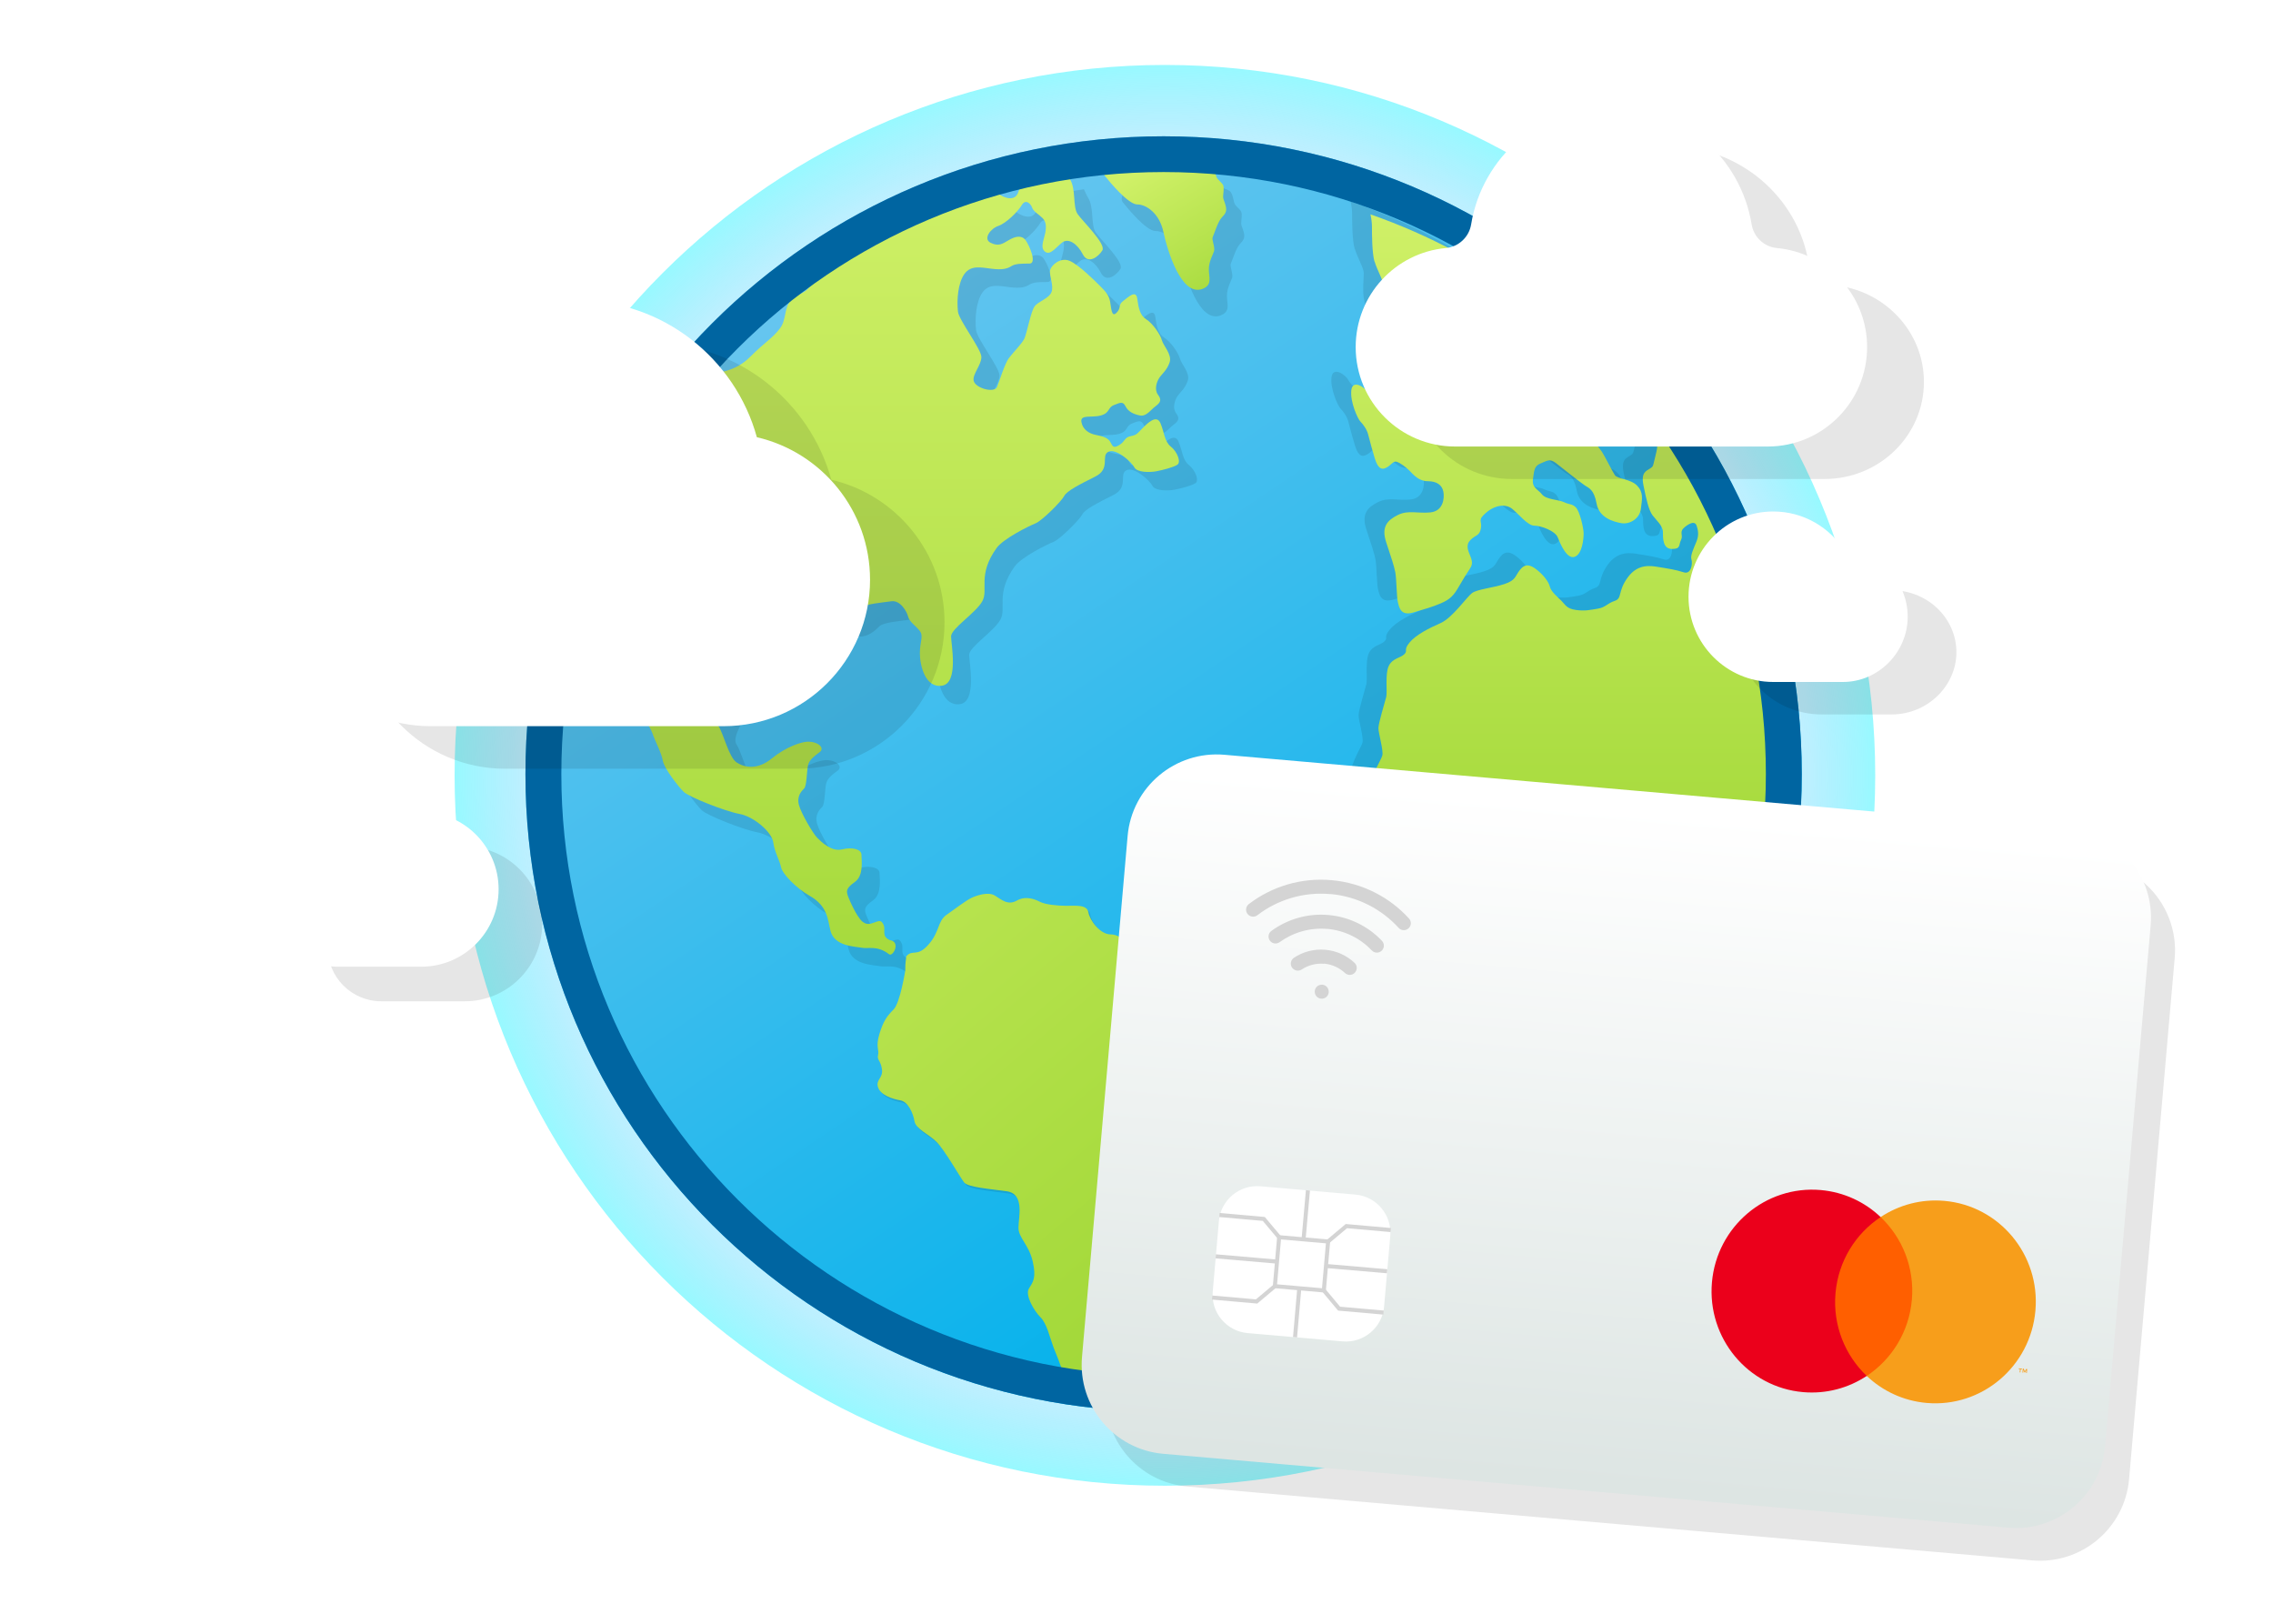 <svg xmlns="http://www.w3.org/2000/svg" width="280" height="200" viewBox="0 0 280 200" fill="none">
<path d="M143.5 8C95.184 8 56 47.17 56 95.5C56 143.83 95.17 183 143.5 183C191.83 183 231 143.83 231 95.5C231 47.17 191.83 8 143.5 8Z" fill="url(#paint0_radial_535_3220)"/>
<path d="M143.339 173.888C186.755 173.888 221.951 138.72 221.951 95.337C221.951 51.955 186.755 16.786 143.339 16.786C99.922 16.786 64.727 51.955 64.727 95.337C64.727 138.72 99.922 173.888 143.339 173.888Z" fill="url(#paint1_linear_535_3220)"/>
<path d="M79.724 69.25C79.724 69.888 78.766 70.207 78.607 71.324C78.447 72.441 78.766 72.441 79.086 73.399C79.405 74.356 78.607 75.154 78.287 76.123C77.968 77.093 77.169 79.646 77.329 81.72C77.489 83.794 77.649 84.604 78.287 84.924C78.926 85.243 79.725 80.763 79.884 80.125C80.044 79.486 79.724 77.081 80.363 76.442C81.002 75.804 81.641 76.418 81.641 78.357C81.641 80.591 81.002 83.156 81.002 83.794C81.002 84.433 80.523 86.028 80.523 87.636C80.523 89.244 82.279 91.637 82.599 92.594C82.918 93.552 83.716 95 83.876 95.957C84.036 96.915 85.792 99.161 86.443 99.799C87.094 100.437 91.565 102.205 93.322 102.524C95.078 102.843 97.326 104.758 97.486 106.046C97.633 107.188 98.284 108.28 98.444 109.09C98.604 109.9 100.274 111.643 101.969 112.613C104.205 113.889 104.18 115.522 104.536 116.933C105.015 118.848 107.583 118.848 108.381 119.007C109.179 119.167 110.297 118.688 111.747 119.805C111.747 119.805 111.108 123.806 110.31 124.604C109.511 125.402 109.032 126.04 108.553 127.648C108.074 129.256 108.553 129.563 108.393 130.213C108.234 130.864 108.713 130.851 108.872 131.968C109.032 133.085 108.074 133.245 108.393 134.202C108.713 135.159 110.15 135.638 111.12 135.798C112.091 135.957 112.717 137.393 112.877 138.363C113.036 139.332 114.633 139.958 115.604 140.928C116.574 141.898 118.49 145.248 118.969 145.887C119.448 146.525 122.015 146.684 124.251 147.003C126.486 147.323 125.688 150.207 125.688 151.483C125.688 152.76 126.965 153.558 127.445 155.644C127.924 157.731 127.445 158.209 126.965 159.007C126.486 159.805 127.604 161.732 128.403 162.53C129.201 163.327 129.52 164.935 129.999 166.212C130.392 167.243 130.872 168.274 131.215 169.55C135.551 170.336 140.01 170.753 144.567 170.753C144.666 170.753 144.776 170.753 144.874 170.753C144.801 169.378 144.481 166.175 145.046 165.892C145.685 165.573 147.122 165.573 147.773 164.776C148.424 163.978 148.572 162.21 148.891 161.732C149.21 161.253 152.097 159.326 152.576 158.528C153.055 157.731 153.374 155.644 153.534 154.527C153.694 153.41 158.816 150.685 160.093 149.728C161.371 148.771 160.572 148.292 160.732 147.813C160.892 147.335 161.051 145.739 161.371 144.77C161.69 143.8 160.413 142.204 160.413 141.566C160.413 140.928 161.051 139.971 162.009 139.492C162.967 139.013 164.896 138.056 164.896 135.81C164.896 134.497 166.37 134.705 166.652 133.576C167.451 130.373 163.447 127.66 160.892 127.979C160.032 128.09 160.093 126.543 158.975 126.384C157.858 126.224 156.9 126.543 156.249 125.905C155.598 125.267 155.77 124.469 154.652 124.469C153.534 124.469 152.895 124.31 151.446 123.352C149.996 122.395 148.24 120.468 147.761 119.351C147.282 118.234 146.483 118.075 144.874 118.234C143.265 118.394 141.828 118.553 140.551 117.596C139.273 116.639 138.315 115.362 137.025 115.362C135.736 115.362 134.458 113.607 134.299 112.637C134.139 111.668 132.702 111.84 131.572 111.84C130.442 111.84 129.005 111.68 128.366 111.361C127.727 111.042 126.609 110.563 125.479 111.201C124.349 111.84 123.563 111.042 122.752 110.563C121.942 110.084 120.517 110.563 119.866 110.882C119.215 111.201 117.95 112.159 116.82 112.956C115.69 113.754 116.021 115.031 114.584 116.639C113.147 118.246 112.668 117.117 111.857 118.075C110.739 117.596 111.378 116.798 111.059 116.16C110.739 115.522 110.58 115.681 109.622 116C108.664 116.319 108.185 115.522 107.865 115.043C107.546 114.564 107.067 113.607 106.747 112.809C106.428 112.011 106.428 111.692 107.546 110.894C108.664 110.097 108.344 108.17 108.344 107.532C108.344 106.893 107.226 106.574 105.937 106.893C104.647 107.212 103.37 105.936 102.89 105.457C102.411 104.979 100.974 102.573 100.655 101.456C100.336 100.339 100.974 99.701 101.294 99.382C101.613 99.063 101.613 97.148 101.773 96.498C101.932 95.847 102.571 95.381 103.21 94.902C103.849 94.423 103.05 93.626 101.773 93.626C100.962 93.626 99.046 94.264 97.289 95.7C95.533 97.136 93.924 96.817 92.966 96.178C92.008 95.54 91.369 92.656 90.73 91.699C90.091 90.741 91.848 88.336 92.167 87.697C92.487 87.059 92.167 85.464 92.167 84.653C92.167 83.844 93.285 82.42 93.445 81.61C93.604 80.8 95.68 79.044 96.331 78.247C96.982 77.449 99.218 78.087 99.857 77.768C100.495 77.449 100.495 76.811 101.294 76.651C102.092 76.492 103.21 76.492 103.37 77.289C103.529 78.087 104.807 78.406 105.937 78.406C107.067 78.406 107.853 77.609 108.344 77.13C108.836 76.651 110.911 76.492 112.029 76.332C113.147 76.172 113.945 77.609 114.105 78.247C114.265 78.885 115.063 79.364 115.542 80.002C116.021 80.64 115.542 81.278 115.542 82.727C115.542 84.175 116.181 87.047 118.269 86.728C120.357 86.409 119.387 81.61 119.387 80.652C119.387 79.695 122.433 77.768 123.231 76.332C124.03 74.896 122.593 73.129 124.988 69.778C125.823 68.612 128.992 67.053 129.791 66.734C130.589 66.415 132.997 64.009 133.316 63.371C133.635 62.733 135.232 61.935 137.161 60.965C139.089 59.996 137.799 58.4 138.757 57.922C139.715 57.443 141.644 59.198 141.963 59.836C142.283 60.474 143.879 60.474 144.69 60.315C145.501 60.155 146.766 59.836 147.257 59.517C147.749 59.198 147.257 57.922 146.459 57.283C145.66 56.645 145.66 55.528 145.181 54.399C144.702 53.27 143.585 54.399 142.946 55.037C142.307 55.675 142.307 55.835 141.509 55.995C140.71 56.154 140.87 56.633 140.072 57.112C139.273 57.59 139.273 57.112 138.954 56.633C138.635 56.154 137.996 55.995 137.197 55.835C136.399 55.675 135.601 55.197 135.441 54.239C135.281 53.282 136.718 53.761 137.848 53.442C138.978 53.123 138.647 52.484 139.445 52.165C140.244 51.846 140.563 51.687 140.882 52.325C141.202 52.963 141.84 53.282 142.639 53.442C143.437 53.601 143.916 52.803 144.555 52.325C145.194 51.846 145.353 51.527 144.874 50.889C144.395 50.251 144.715 49.293 145.034 48.815C145.353 48.336 145.992 47.857 146.311 46.9C146.631 45.943 145.513 44.826 145.353 44.175C145.194 43.525 144.236 42.101 143.437 41.61C142.639 41.119 142.479 40.174 142.319 39.045C142.16 37.916 141.202 38.885 140.563 39.364C139.924 39.843 140.403 40.162 139.765 40.8C139.126 41.438 139.126 40.162 138.966 39.364C138.806 38.566 138.327 38.087 137.689 37.449C137.05 36.811 135.122 34.884 134.004 34.405C132.886 33.927 131.768 34.884 131.596 35.522C131.424 36.16 132.075 37.437 131.756 38.247C131.437 39.057 130.159 39.364 129.68 40.002C129.201 40.64 128.722 43.365 128.403 44.003C128.083 44.642 126.965 45.758 126.486 46.409C126.007 47.059 125.369 49.134 125.049 49.931C124.73 50.729 122.322 50.091 122.163 49.134C122.028 48.348 123.121 47.219 123.121 46.249C123.121 45.28 120.357 41.721 120.234 40.653C120.075 39.217 120.234 37.13 121.033 36.013C121.831 34.896 123.109 35.215 124.398 35.375C125.688 35.535 126.314 35.375 126.806 35.056C127.297 34.737 128.083 34.737 129.041 34.737C129.999 34.737 129.041 32.503 128.562 31.852C128.083 31.202 127.285 31.374 126.486 31.852C125.688 32.331 125.209 32.65 124.251 32.172C123.293 31.693 124.251 30.416 125.209 30.097C126.167 29.778 127.617 28.342 128.096 27.532C128.575 26.722 129.213 27.373 129.373 27.851C129.533 28.33 130.171 28.649 130.65 29.128C131.129 29.606 131.129 30.245 130.97 31.042C130.81 31.84 130.331 32.798 130.97 33.276C131.609 33.755 132.247 32.798 133.046 32.159C133.844 31.521 134.962 32.319 135.613 33.595C136.264 34.872 137.529 33.914 138.02 33.117C138.512 32.319 135.551 29.484 134.974 28.637C134.335 27.68 134.814 25.593 134.016 24.317C133.819 23.997 133.672 23.629 133.525 23.31C131.658 23.592 129.815 23.936 127.997 24.353C127.96 24.807 127.911 25.372 127.617 26.072C127.137 27.189 125.553 26.722 124.275 25.298C117.569 27.201 111.243 30.024 105.458 33.62C104.291 35.301 102.276 37.191 101.834 37.744C101.195 38.542 100.397 38.382 99.599 39.339C98.8 40.297 99.107 41.647 98.321 42.702C97.363 43.979 96.565 44.298 94.636 46.225C92.855 48.005 90.804 48.275 88.212 48.434C86.001 51.012 83.962 53.749 82.12 56.608C81.849 59.48 80.019 63.923 79.589 64.783C79.11 65.74 79.749 68.624 79.749 69.262L79.724 69.25Z" fill="black" fill-opacity="0.1"/>
<path d="M138.327 24.93C138.966 25.728 141.214 28.453 142.332 28.453C143.45 28.453 145.059 29.57 145.538 31.816C146.017 34.062 147.724 39.83 150.34 38.861C151.618 38.382 151.139 37.425 151.139 36.455C151.139 35.486 151.618 34.7 151.778 34.221C151.937 33.743 151.458 32.785 151.618 32.466C151.778 32.147 152.257 30.552 152.736 30.061C153.215 29.57 153.374 29.263 153.215 28.625C153.055 27.986 152.895 27.827 152.895 27.508C152.895 27.189 153.055 26.391 152.895 26.072C152.736 25.753 152.257 25.433 152.097 25.114C151.937 24.795 151.937 24.157 151.618 23.678C151.298 23.2 149.861 23.04 149.382 22.721C149.345 22.696 149.296 22.672 149.247 22.647C147.7 22.549 146.152 22.5 144.58 22.5C142.848 22.5 141.14 22.561 139.433 22.672C138.475 23.421 137.873 24.39 138.34 24.955L138.327 24.93Z" fill="black" fill-opacity="0.1"/>
<path d="M166.88 30.597C167.199 31.714 167.998 33.003 167.998 33.641C167.998 34.279 167.838 35.715 167.998 36.685C168.157 37.654 168.317 37.802 168.477 38.44C168.636 39.078 168.956 41.324 169.914 41.484C170.872 41.643 171.99 41.324 172.321 41.005C172.653 40.686 172.321 39.569 172.641 39.09C172.96 38.612 174.397 39.09 174.716 39.569C175.036 40.048 176.473 41.975 177.124 42.134C177.775 42.294 179.2 42.453 178.88 40.698C178.561 38.943 177.284 38.292 176.805 37.814C176.326 37.335 175.208 36.378 175.048 35.58C174.888 34.782 174.09 33.984 173.93 33.665C174.09 32.389 174.25 29.664 175.367 30.143C176.485 30.622 177.603 32.868 178.414 33.665C179.224 34.463 182.578 36.231 183.057 36.869C183.536 37.507 186.263 39.593 185.464 40.87C184.666 42.147 184.027 42.944 183.548 43.435C183.069 43.926 182.75 45.19 182.271 45.19C181.792 45.19 179.544 44.712 178.586 44.871C177.628 45.031 176.669 46.148 176.178 46.148C175.687 46.148 174.581 45.828 174.262 46.307C173.943 46.786 174.102 48.713 174.262 49.351C174.422 49.989 174.741 53.352 173.464 52.874C172.186 52.395 171.547 51.597 170.896 50.959C170.245 50.321 168.17 49.204 167.85 48.725C167.531 48.246 166.413 47.449 166.094 46.81C165.774 46.172 164.177 45.055 164.018 46.491C163.858 47.927 164.816 50.014 165.136 50.333C165.455 50.652 165.934 51.29 166.094 51.928C166.253 52.567 166.732 54.334 166.892 54.813C167.052 55.291 167.371 56.408 168.17 56.089C168.968 55.77 169.128 55.132 169.607 55.291C170.086 55.451 170.724 55.93 171.203 56.408C171.683 56.887 172.321 57.685 173.439 57.685C174.557 57.685 175.195 58.163 175.355 58.961C175.515 59.759 175.355 61.367 173.758 61.526C172.162 61.686 171.031 61.207 169.754 61.846C168.477 62.484 167.678 63.282 168.317 65.209C168.956 67.135 169.275 68.093 169.435 68.891C169.594 69.688 169.594 71.934 169.754 72.573C169.914 73.211 170.073 74.328 171.67 73.849C173.267 73.371 173.906 73.211 175.036 72.732C176.166 72.254 176.633 71.775 177.271 70.658C177.91 69.541 178.229 69.062 178.549 68.584C178.868 68.105 179.028 67.786 178.708 66.988C178.389 66.19 178.07 65.552 178.708 64.914C179.347 64.276 179.826 64.435 179.986 63.478C180.146 62.521 179.507 62.521 180.625 61.563C181.742 60.606 183.032 60.446 183.831 61.085C184.629 61.723 185.747 63.159 186.557 63.159C187.368 63.159 189.125 63.797 189.444 64.595C189.763 65.393 190.562 67.32 191.52 67.001C192.478 66.681 192.638 64.767 192.638 64.116C192.638 63.466 192.159 61.392 191.679 60.913C191.2 60.434 190.881 60.594 190.242 60.275C189.604 59.956 188.007 59.956 187.515 59.317C187.024 58.679 186.238 58.519 186.398 57.403C186.557 56.286 186.557 55.807 187.356 55.488C188.154 55.169 188.474 54.85 189.272 55.488C190.07 56.126 192.318 57.894 192.797 58.213C193.276 58.532 193.915 58.691 194.234 60.446C194.554 62.202 196.31 62.68 197.281 62.852C198.251 63.024 199.516 62.373 199.688 61.097C199.86 59.82 200.007 59.023 199.209 58.213C198.411 57.403 196.802 57.415 196.482 56.936C196.163 56.458 195.205 54.531 194.885 54.052C194.566 53.573 193.448 52.456 194.087 51.818C194.726 51.18 195.843 51.499 196.323 51.02C196.802 50.542 197.121 48.615 198.079 48.295C199.037 47.976 200.155 49.891 200.487 50.37C200.818 50.848 202.083 52.125 201.604 54.052C201.125 55.979 201.285 55.807 200.806 56.126C200.327 56.445 199.688 56.605 200.007 58.2C200.327 59.796 200.646 61.244 201.125 61.882C201.604 62.521 202.403 63.159 202.403 63.957C202.403 64.754 202.403 66.031 203.52 66.031C204.638 66.031 204.319 65.552 204.638 64.914C204.958 64.276 204.319 63.957 205.117 63.318C205.916 62.68 206.395 62.68 206.554 63.159C206.714 63.638 206.874 64.276 206.554 65.073C206.235 65.871 205.756 66.829 205.916 67.307C206.075 67.786 205.916 69.222 204.958 68.903C204 68.584 202.882 68.424 201.911 68.265C200.941 68.105 199.344 67.786 198.067 69.541C196.789 71.296 197.428 72.106 196.47 72.425C195.512 72.745 195.352 73.223 194.394 73.383C193.436 73.542 192.797 73.702 191.667 73.542C190.537 73.383 190.39 72.904 189.911 72.425C189.432 71.947 188.633 71.308 188.474 70.67C188.314 70.032 187.675 69.234 186.877 68.596C186.078 67.958 185.44 67.798 184.801 68.596C184.162 69.394 184.322 69.873 182.885 70.351C181.448 70.83 179.519 70.989 178.88 71.468C178.242 71.947 176.473 74.512 175.036 75.15C173.599 75.788 171.99 76.586 171.191 77.556C170.393 78.525 171.031 78.513 170.552 78.992C170.073 79.471 169.115 79.471 168.636 80.428C168.157 81.385 168.477 83.631 168.317 84.269C168.157 84.908 167.359 87.473 167.359 88.111C167.359 88.749 167.998 90.836 167.838 91.474C167.678 92.112 165.922 94.677 166.401 96.273C166.88 97.869 170.528 100.458 171.044 101.072C171.842 102.029 174.729 104.914 175.367 105.711C176.006 106.509 176.006 108.117 179.691 106.988C183.376 105.859 184.174 106.35 184.973 106.509C185.771 106.669 189.137 106.509 190.893 106.35C192.65 106.19 194.738 106.509 195.217 107.307C195.696 108.105 195.377 111.627 195.536 112.744C195.696 113.861 196.335 116.745 197.293 118.022C198.251 119.298 199.049 122.023 198.89 122.661C198.73 123.3 196.654 128.737 196.654 129.866C196.654 130.995 198.521 132.91 199.062 135.782C199.541 138.347 198.742 139.464 198.423 140.581C198.214 141.305 198.14 142.373 198.116 143.207C209.318 130.222 216.098 113.309 216.098 94.825C216.098 62.447 195.328 34.93 166.376 24.816C166.499 25.356 166.56 25.896 166.56 26.35C166.56 27.148 166.56 29.554 166.88 30.671V30.597Z" fill="black" fill-opacity="0.1"/>
<g filter="url(#filter0_i_535_3220)">
<path d="M78.496 67.979C78.496 68.618 77.538 68.937 77.378 70.053C77.219 71.17 77.538 71.17 77.858 72.128C78.177 73.085 77.378 73.883 77.059 74.853C76.74 75.822 75.941 78.375 76.101 80.449C76.261 82.523 76.42 83.334 77.059 83.653C77.698 83.972 78.496 79.492 78.656 78.854C78.816 78.216 78.496 75.81 79.135 75.172C79.774 74.533 80.412 75.147 80.412 77.086C80.412 79.32 79.774 81.885 79.774 82.523C79.774 83.162 79.295 84.757 79.295 86.365C79.295 87.973 81.051 90.366 81.37 91.324C81.69 92.281 82.488 93.729 82.648 94.687C82.808 95.644 84.564 97.89 85.215 98.528C85.866 99.166 90.337 100.934 92.094 101.253C93.85 101.572 96.098 103.487 96.258 104.776C96.405 105.917 97.056 107.009 97.216 107.819C97.375 108.629 99.046 110.372 100.741 111.342C102.977 112.618 102.952 114.251 103.308 115.662C103.787 117.577 106.354 117.577 107.153 117.736C107.951 117.896 109.069 117.417 110.518 118.534C111 118.905 112 117 110.629 116.804C109.511 116.325 110.15 115.527 109.831 114.889C109.511 114.251 109.351 114.41 108.393 114.729C107.435 115.049 106.956 114.251 106.637 113.772C106.318 113.293 105.838 112.336 105.519 111.538C105.2 110.741 105.2 110.421 106.318 109.624C107.435 108.826 107.116 106.899 107.116 106.261C107.116 105.622 105.998 105.303 104.708 105.622C103.419 105.942 102.141 104.665 101.662 104.186C101.183 103.708 99.746 101.302 99.427 100.185C99.107 99.068 99.746 98.43 100.065 98.111C100.385 97.792 100.385 95.877 100.544 95.227C100.704 94.576 101.343 94.11 101.982 93.631C102.62 93.153 101.822 92.355 100.544 92.355C99.734 92.355 97.818 92.993 96.061 94.429C94.305 95.865 92.695 95.546 91.737 94.908C90.779 94.269 90.141 91.385 89.502 90.428C88.863 89.47 90.62 87.065 90.939 86.427C91.258 85.788 90.939 84.193 90.939 83.383C90.939 82.573 92.057 81.149 92.216 80.339C92.376 79.529 94.452 77.774 95.103 76.976C95.754 76.178 97.99 76.816 98.628 76.497C99.267 76.178 99.267 75.54 100.065 75.38C100.864 75.221 101.982 75.221 102.141 76.019C102.301 76.816 103.578 77.135 104.708 77.135C105.838 77.135 106.625 76.338 107.116 75.859C107.607 75.38 109.683 75.221 110.801 75.061C111.919 74.902 112.717 76.338 112.877 76.976C113.036 77.614 113.835 78.093 114.314 78.731C114.793 79.369 114.314 80.007 114.314 81.456C114.314 82.904 114.953 85.776 117.041 85.457C119.129 85.138 118.159 80.339 118.159 79.382C118.159 78.424 121.205 76.497 122.003 75.061C122.802 73.625 121.364 71.858 123.76 68.507C124.595 67.341 127.764 65.782 128.562 65.463C129.361 65.144 131.768 62.739 132.088 62.1C132.407 61.462 134.004 60.664 135.932 59.695C137.861 58.725 136.571 57.129 137.529 56.651C138.487 56.172 140.416 57.927 140.735 58.566C141.054 59.204 142.651 59.204 143.462 59.044C144.273 58.885 145.538 58.566 146.029 58.246C146.52 57.927 146.029 56.651 145.231 56.013C144.432 55.374 144.432 54.257 143.953 53.128C143.474 51.999 142.356 53.128 141.718 53.767C141.079 54.405 141.079 54.564 140.28 54.724C139.482 54.883 139.642 55.362 138.843 55.841C138.045 56.319 138.045 55.841 137.726 55.362C137.406 54.883 136.768 54.724 135.969 54.564C135.171 54.405 134.372 53.926 134.213 52.969C134.053 52.011 135.49 52.49 136.62 52.171C137.75 51.852 137.419 51.214 138.217 50.895C139.015 50.575 139.335 50.416 139.654 51.054C139.973 51.692 140.612 52.011 141.411 52.171C142.209 52.331 142.688 51.533 143.327 51.054C143.965 50.575 144.125 50.256 143.646 49.618C143.167 48.98 143.486 48.022 143.806 47.544C144.125 47.065 144.764 46.586 145.083 45.629C145.403 44.672 144.285 43.555 144.125 42.904C143.965 42.254 143.007 40.83 142.209 40.339C141.411 39.848 141.251 38.903 141.091 37.774C140.931 36.645 139.973 37.614 139.335 38.093C138.696 38.572 139.175 38.891 138.536 39.529C137.898 40.167 137.898 38.891 137.738 38.093C137.578 37.295 137.099 36.817 136.46 36.178C135.822 35.54 133.893 33.613 132.775 33.135C131.658 32.656 130.54 33.613 130.368 34.251C130.196 34.89 130.847 36.166 130.528 36.976C130.208 37.786 128.931 38.093 128.452 38.731C127.973 39.37 127.494 42.094 127.174 42.733C126.855 43.371 125.737 44.488 125.258 45.138C124.779 45.789 124.14 47.863 123.821 48.661C123.502 49.458 121.094 48.82 120.935 47.863C120.799 47.077 121.893 45.948 121.893 44.979C121.893 44.009 119.129 40.45 119.006 39.382C118.846 37.946 119.006 35.859 119.804 34.742C120.603 33.626 121.88 33.945 123.17 34.104C124.46 34.264 125.086 34.104 125.578 33.785C126.069 33.466 126.855 33.466 127.813 33.466C128.771 33.466 127.813 31.232 127.334 30.582C126.855 29.931 126.057 30.103 125.258 30.582C124.46 31.06 123.981 31.379 123.023 30.901C122.065 30.422 123.023 29.146 123.981 28.826C124.939 28.507 126.388 27.071 126.867 26.261C127.346 25.451 127.985 26.102 128.145 26.58C128.304 27.059 128.943 27.378 129.422 27.857C129.901 28.336 129.901 28.974 129.742 29.772C129.582 30.569 129.103 31.527 129.742 32.005C130.38 32.484 131.019 31.527 131.817 30.889C132.616 30.25 133.734 31.048 134.385 32.325C135.036 33.601 136.301 32.644 136.792 31.846C137.283 31.048 134.323 28.213 133.746 27.366C133.107 26.409 133.586 24.322 132.788 23.046C132.591 22.727 132.444 22.358 132.296 22.039C130.429 22.322 128.587 22.665 126.769 23.082C126.732 23.537 126.683 24.101 126.388 24.801C125.909 25.918 124.325 25.451 123.047 24.027C116.341 25.93 110.015 28.753 104.229 32.349C103.063 34.031 101.048 35.921 100.606 36.473C99.967 37.271 99.169 37.111 98.37 38.069C97.572 39.026 97.879 40.376 97.093 41.431C96.135 42.708 95.336 43.027 93.408 44.954C91.627 46.734 89.576 47.004 86.984 47.163C84.773 49.741 82.734 52.478 80.891 55.337C80.621 58.209 78.791 62.653 78.361 63.512C77.882 64.469 78.521 67.353 78.521 67.992L78.496 67.979Z" fill="url(#paint2_linear_535_3220)"/>
</g>
<g filter="url(#filter1_i_535_3220)">
<path d="M110.518 118.534C110.518 118.534 109.88 122.535 109.081 123.333C108.283 124.131 107.804 124.769 107.325 126.377C106.846 127.985 107.325 128.292 107.165 128.942C107.005 129.593 107.484 129.581 107.644 130.697C107.804 131.814 106.846 131.974 107.165 132.931C107.484 133.889 108.922 134.367 109.892 134.527C110.862 134.686 111.489 136.122 111.648 137.092C111.808 138.062 113.405 138.688 114.375 139.657C115.346 140.627 117.262 143.977 117.741 144.616C118.22 145.254 120.787 145.413 123.023 145.733C125.258 146.052 124.46 148.936 124.46 150.212C124.46 151.489 125.737 152.287 126.216 154.373C126.695 156.46 126.216 156.938 125.737 157.736C125.258 158.534 126.376 160.461 127.174 161.259C127.973 162.056 128.292 163.664 128.771 164.941C129.164 165.972 129.643 167.003 129.987 168.279C134.323 169.065 138.782 169.482 143.339 169.482C143.437 169.482 143.548 169.482 143.646 169.482C143.572 168.107 143.253 164.904 143.818 164.622C144.457 164.303 145.894 164.303 146.545 163.505C147.196 162.707 147.343 160.94 147.663 160.461C147.982 159.982 150.869 158.055 151.348 157.257C151.827 156.46 152.146 154.373 152.306 153.256C152.465 152.139 157.587 149.415 158.865 148.457C160.142 147.5 159.344 147.021 159.504 146.543C159.663 146.064 159.823 144.468 160.142 143.499C160.462 142.529 159.184 140.934 159.184 140.295C159.184 139.657 159.823 138.7 160.781 138.221C161.739 137.742 163.668 136.785 163.668 134.539C163.668 133.226 165.142 133.434 165.424 132.305C166.222 129.102 162.218 126.389 159.663 126.708C158.803 126.819 158.865 125.272 157.747 125.113C156.629 124.953 155.671 125.272 155.02 124.634C154.369 123.996 154.541 123.198 153.423 123.198C152.306 123.198 151.667 123.039 150.217 122.081C148.768 121.124 147.012 119.197 146.533 118.08C146.054 116.963 145.255 116.804 143.646 116.963C142.037 117.123 140.6 117.282 139.322 116.325C138.045 115.368 137.087 114.091 135.797 114.091C134.507 114.091 133.23 112.336 133.07 111.366C132.911 110.397 131.473 110.569 130.343 110.569C129.213 110.569 127.776 110.409 127.137 110.09C126.499 109.771 125.381 109.292 124.251 109.93C123.121 110.569 122.335 109.771 121.524 109.292C120.713 108.814 119.289 109.292 118.638 109.611C117.986 109.93 116.721 110.888 115.591 111.686C114.461 112.483 114.793 113.76 113.356 115.368C111.919 116.976 111.44 115.846 110.629 116.804C110.629 117.187 110.5 117.5 110.518 118.534Z" fill="url(#paint3_linear_535_3220)"/>
</g>
<g filter="url(#filter2_i_535_3220)">
<path d="M137.099 23.659C137.738 24.457 139.986 27.182 141.104 27.182C142.221 27.182 143.83 28.299 144.309 30.545C144.788 32.791 146.496 38.559 149.112 37.59C150.39 37.111 149.911 36.154 149.911 35.184C149.911 34.215 150.39 33.429 150.549 32.95C150.709 32.472 150.23 31.514 150.39 31.195C150.549 30.876 151.028 29.281 151.507 28.79C151.986 28.299 152.146 27.992 151.986 27.354C151.827 26.715 151.667 26.556 151.667 26.237C151.667 25.918 151.827 25.12 151.667 24.801C151.507 24.482 151.028 24.163 150.869 23.843C150.709 23.524 150.709 22.886 150.39 22.407C150.07 21.929 148.633 21.769 148.154 21.45C148.117 21.425 148.068 21.401 148.019 21.376C146.471 21.278 144.924 21.229 143.351 21.229C141.619 21.229 139.912 21.291 138.205 21.401C137.247 22.15 136.645 23.119 137.111 23.684L137.099 23.659Z" fill="url(#paint4_linear_535_3220)"/>
</g>
<g filter="url(#filter3_i_535_3220)">
<path d="M168.323 31.183C168.642 32.3 169.441 33.589 169.441 34.227C169.441 34.865 169.281 36.301 169.441 37.271C169.6 38.24 169.76 38.388 169.92 39.026C170.079 39.664 170.399 41.91 171.357 42.07C172.315 42.229 173.433 41.91 173.764 41.591C174.096 41.272 173.764 40.155 174.084 39.676C174.403 39.198 175.84 39.676 176.16 40.155C176.479 40.634 177.916 42.561 178.567 42.72C179.218 42.88 180.643 43.039 180.324 41.284C180.004 39.529 178.727 38.879 178.248 38.4C177.769 37.921 176.651 36.964 176.491 36.166C176.332 35.368 175.533 34.571 175.373 34.251C175.533 32.975 175.693 30.25 176.811 30.729C177.928 31.208 179.046 33.454 179.857 34.251C180.667 35.049 184.021 36.817 184.5 37.455C184.979 38.093 187.706 40.18 186.907 41.456C186.109 42.733 185.47 43.53 184.991 44.021C184.512 44.512 184.193 45.776 183.714 45.776C183.235 45.776 180.987 45.298 180.029 45.457C179.071 45.617 178.113 46.734 177.621 46.734C177.13 46.734 176.024 46.415 175.705 46.893C175.386 47.372 175.545 49.299 175.705 49.937C175.865 50.575 176.184 53.938 174.907 53.46C173.629 52.981 172.991 52.183 172.339 51.545C171.688 50.907 169.613 49.79 169.293 49.311C168.974 48.833 167.856 48.035 167.537 47.397C167.217 46.758 165.621 45.641 165.461 47.077C165.301 48.513 166.259 50.6 166.579 50.919C166.898 51.238 167.377 51.876 167.537 52.515C167.696 53.153 168.175 54.92 168.335 55.399C168.495 55.877 168.814 56.994 169.613 56.675C170.411 56.356 170.571 55.718 171.05 55.877C171.529 56.037 172.168 56.516 172.647 56.994C173.126 57.473 173.764 58.271 174.882 58.271C176 58.271 176.639 58.75 176.798 59.547C176.958 60.345 176.798 61.953 175.201 62.112C173.605 62.272 172.475 61.793 171.197 62.432C169.92 63.07 169.121 63.868 169.76 65.795C170.399 67.722 170.718 68.679 170.878 69.477C171.037 70.275 171.037 72.52 171.197 73.159C171.357 73.797 171.517 74.914 173.113 74.435C174.71 73.957 175.349 73.797 176.479 73.318C177.609 72.84 178.076 72.361 178.714 71.244C179.353 70.127 179.673 69.648 179.992 69.17C180.311 68.691 180.471 68.372 180.152 67.574C179.832 66.776 179.513 66.138 180.152 65.5C180.79 64.862 181.269 65.021 181.429 64.064C181.589 63.107 180.95 63.107 182.068 62.149C183.186 61.192 184.475 61.032 185.274 61.671C186.072 62.309 187.19 63.745 188.001 63.745C188.811 63.745 190.568 64.383 190.887 65.181C191.206 65.979 192.005 67.906 192.963 67.587C193.921 67.267 194.081 65.353 194.081 64.702C194.081 64.052 193.602 61.977 193.123 61.499C192.644 61.02 192.324 61.18 191.685 60.861C191.047 60.541 189.45 60.541 188.959 59.903C188.467 59.265 187.681 59.105 187.841 57.989C188.001 56.872 188.001 56.393 188.799 56.074C189.597 55.755 189.917 55.436 190.715 56.074C191.514 56.712 193.761 58.48 194.24 58.799C194.719 59.118 195.358 59.277 195.677 61.032C195.997 62.788 197.753 63.266 198.724 63.438C199.694 63.61 200.959 62.959 201.131 61.683C201.303 60.407 201.451 59.609 200.652 58.799C199.854 57.989 198.245 58.001 197.925 57.522C197.606 57.044 196.648 55.117 196.329 54.638C196.009 54.159 194.891 53.042 195.53 52.404C196.169 51.766 197.287 52.085 197.766 51.606C198.245 51.128 198.564 49.201 199.522 48.882C200.48 48.562 201.598 50.477 201.93 50.956C202.261 51.434 203.526 52.711 203.047 54.638C202.568 56.565 202.728 56.393 202.249 56.712C201.77 57.031 201.131 57.191 201.451 58.786C201.77 60.382 202.089 61.83 202.568 62.468C203.047 63.107 203.846 63.745 203.846 64.543C203.846 65.341 203.846 66.617 204.964 66.617C206.081 66.617 205.762 66.138 206.081 65.5C206.401 64.862 205.762 64.543 206.56 63.904C207.359 63.266 207.838 63.266 207.998 63.745C208.157 64.224 208.317 64.862 207.998 65.66C207.678 66.457 207.199 67.415 207.359 67.893C207.518 68.372 207.359 69.808 206.401 69.489C205.443 69.17 204.325 69.01 203.354 68.851C202.384 68.691 200.787 68.372 199.51 70.127C198.232 71.882 198.871 72.692 197.913 73.011C196.955 73.331 196.795 73.809 195.837 73.969C194.879 74.128 194.24 74.288 193.11 74.128C191.98 73.969 191.833 73.49 191.354 73.011C190.875 72.533 190.076 71.895 189.917 71.256C189.757 70.618 189.118 69.82 188.32 69.182C187.521 68.544 186.883 68.384 186.244 69.182C185.605 69.98 185.765 70.459 184.328 70.937C182.891 71.416 180.962 71.576 180.324 72.054C179.685 72.533 177.916 75.098 176.479 75.736C175.042 76.374 173.433 77.172 172.634 78.142C171.836 79.112 172.475 79.099 171.996 79.578C171.517 80.056 170.558 80.056 170.079 81.014C169.6 81.971 169.92 84.217 169.76 84.856C169.6 85.494 168.802 88.059 168.802 88.697C168.802 89.335 169.441 91.422 169.281 92.06C169.121 92.698 167.365 95.263 167.844 96.859C168.323 98.455 171.971 101.044 172.487 101.658C173.285 102.615 176.172 105.5 176.811 106.297C177.449 107.095 177.449 108.703 181.134 107.574C184.819 106.445 185.618 106.936 186.416 107.095C187.214 107.255 190.58 107.095 192.336 106.936C194.093 106.776 196.181 107.095 196.66 107.893C197.139 108.691 196.82 112.213 196.98 113.33C197.139 114.447 197.778 117.331 198.736 118.608C199.694 119.884 200.493 122.609 200.333 123.247C200.173 123.886 198.097 129.323 198.097 130.452C198.097 131.581 199.964 133.496 200.505 136.368C200.984 138.933 200.185 140.05 199.866 141.167C199.657 141.891 199.584 142.959 199.559 143.793C210.761 130.808 217.542 113.895 217.542 95.411C217.542 63.033 196.771 35.516 167.819 25.402C167.942 25.942 168.004 26.482 168.004 26.936C168.004 27.734 168.004 30.14 168.323 31.257V31.183Z" fill="url(#paint5_linear_535_3220)"/>
</g>
<path d="M143.339 16.786C99.93 16.786 64.727 51.95 64.727 95.337C64.727 138.724 99.918 173.888 143.339 173.888C186.76 173.888 221.951 138.724 221.951 95.337C221.951 51.95 186.76 16.786 143.339 16.786ZM143.339 169.47C102.362 169.47 69.148 136.282 69.148 95.337C69.148 54.392 102.362 21.192 143.339 21.192C184.315 21.192 217.529 54.38 217.529 95.325C217.529 136.27 184.315 169.457 143.339 169.457V169.47Z" fill="#0065A1"/>
<path fill-rule="evenodd" clip-rule="evenodd" d="M58.117 59.093C60.782 49.372 69.688 42.241 80.263 42.241C90.839 42.241 99.732 49.384 102.41 59.093C110.394 60.946 116.351 68.101 116.351 76.656C116.351 86.61 108.269 94.686 98.307 94.686H62.219C52.258 94.686 44.175 86.61 44.175 76.656C44.175 68.114 50.121 60.958 58.117 59.093Z" fill="black" fill-opacity="0.1"/>
<path fill-rule="evenodd" clip-rule="evenodd" d="M205.488 18C196.801 18 189.58 24.185 188.223 32.286C187.969 33.823 186.673 34.994 185.098 35.136C178.87 35.703 174 40.812 174 47.044C174 53.643 179.488 59 186.249 59H224.751C231.512 59 237 53.643 237 47.044C237 40.824 232.117 35.703 225.902 35.136C224.315 34.994 223.031 33.823 222.777 32.286C221.408 24.185 214.199 18 205.512 18H205.488Z" fill="black" fill-opacity="0.1"/>
<path fill-rule="evenodd" clip-rule="evenodd" d="M214 78.007C214 72.49 218.667 68 224.433 68C228.17 68 231.441 69.88 233.288 72.706C237.574 72.841 241 76.208 241 80.346C241 84.484 237.433 88 233.02 88H224.433C218.681 88 214 83.524 214 77.993V78.007Z" fill="black" fill-opacity="0.1"/>
<path fill-rule="evenodd" clip-rule="evenodd" d="M48.794 109.352C48.524 109.868 47.983 110.175 47.406 110.138C47.258 110.138 47.123 110.126 46.976 110.126C43.328 110.126 40.368 113.084 40.368 116.729C40.368 120.374 43.328 123.332 46.976 123.332H57.245C62.514 123.332 66.789 119.061 66.789 113.796C66.789 108.53 62.514 104.259 57.245 104.259C53.584 104.259 50.391 106.321 48.794 109.365V109.352Z" fill="black" fill-opacity="0.1"/>
<path fill-rule="evenodd" clip-rule="evenodd" d="M198.488 13C189.801 13 182.58 19.336 181.223 27.634C180.969 29.209 179.673 30.408 178.098 30.553C171.87 31.135 167 36.368 167 42.752C167 49.512 172.488 55 179.249 55H217.751C224.512 55 230 49.512 230 42.752C230 36.38 225.118 31.135 218.902 30.553C217.315 30.408 216.031 29.209 215.777 27.634C214.408 19.336 207.199 13 198.512 13L198.488 13Z" fill="white"/>
<path fill-rule="evenodd" clip-rule="evenodd" d="M208 73.507C208 67.714 212.667 63 218.433 63C222.17 63 225.441 64.974 227.288 67.941C231.574 68.083 235 71.619 235 75.963C235 80.308 231.433 84 227.02 84H218.433C212.681 84 208 79.3 208 73.493V73.507Z" fill="white"/>
<path fill-rule="evenodd" clip-rule="evenodd" d="M48.941 53.852C51.607 44.131 60.512 37 71.088 37C81.664 37 90.557 44.143 93.234 53.852C101.219 55.705 107.176 62.861 107.176 71.415C107.176 81.369 99.094 89.445 89.132 89.445H53.044C43.082 89.445 35 81.369 35 71.415C35 62.873 40.945 55.717 48.941 53.852Z" fill="white"/>
<path fill-rule="evenodd" clip-rule="evenodd" d="M43.426 105.094C43.156 105.609 42.616 105.916 42.038 105.879C41.891 105.879 41.756 105.867 41.608 105.867C37.96 105.867 35 108.825 35 112.47C35 116.115 37.96 119.073 41.608 119.073H51.877C57.147 119.073 61.421 114.802 61.421 109.537C61.421 104.271 57.147 100 51.877 100C48.217 100 45.023 102.062 43.426 105.106V105.094Z" fill="white"/>
<path d="M257.873 106.096L153.802 96.997C147.74 96.467 142.396 100.947 141.866 107.005L136.248 171.171C135.718 177.229 140.202 182.569 146.264 183.099L250.335 192.197C256.397 192.727 261.741 188.247 262.271 182.189L267.889 118.023C268.419 111.965 263.935 106.625 257.873 106.096Z" fill="black" fill-opacity="0.1"/>
<path d="M254.912 102.066L150.841 92.968C144.779 92.438 139.435 96.918 138.905 102.976L133.287 167.142C132.757 173.199 137.241 178.539 143.303 179.069L247.374 188.168C253.436 188.698 258.78 184.217 259.31 178.16L264.928 113.994C265.458 107.936 260.974 102.596 254.912 102.066Z" fill="url(#paint6_linear_535_3220)"/>
<g clip-path="url(#clip0_535_3220)">
<path fill-rule="evenodd" clip-rule="evenodd" d="M249.674 169.113L249.717 168.63L249.592 168.619L249.419 168.939L249.305 168.594L249.18 168.583L249.138 169.066L249.225 169.074L249.257 168.71L249.365 169.035L249.456 169.043L249.618 168.74L249.586 169.105L249.674 169.113ZM248.884 169.044L248.919 168.643L249.079 168.657L249.086 168.576L248.679 168.54L248.672 168.621L248.832 168.635L248.797 169.036L248.884 169.044Z" fill="#F79E1B"/>
<path fill-rule="evenodd" clip-rule="evenodd" d="M224.566 169.005L235.341 169.947L237.053 150.379L226.278 149.436L224.566 169.005Z" fill="#FF5F00"/>
<path fill-rule="evenodd" clip-rule="evenodd" d="M250.733 161.435C250.132 168.308 244.131 173.398 237.331 172.803C234.458 172.551 231.902 171.326 229.954 169.476C233.017 167.448 235.165 164.073 235.513 160.103C235.86 156.134 234.33 152.437 231.666 149.908C233.906 148.424 236.636 147.662 239.509 147.913C246.309 148.508 251.335 154.562 250.733 161.435Z" fill="#F79E1B"/>
<path fill-rule="evenodd" clip-rule="evenodd" d="M226.106 159.281C226.454 155.311 228.602 151.936 231.666 149.908C229.717 148.058 227.161 146.833 224.288 146.581C217.487 145.986 211.487 151.076 210.886 157.949C210.284 164.822 215.31 170.876 222.111 171.471C224.983 171.722 227.713 170.959 229.954 169.476C227.289 166.947 225.759 163.25 226.106 159.281Z" fill="#EB001B"/>
</g>
<path d="M166.96 147.138L155.274 146.116C152.672 145.889 150.378 147.812 150.151 150.411L149.392 159.08C149.164 161.68 151.089 163.972 153.691 164.2L165.377 165.221C167.978 165.449 170.272 163.526 170.5 160.926L171.259 152.257C171.486 149.657 169.562 147.365 166.96 147.138Z" fill="white"/>
<path d="M163.605 152.918L157.573 152.391L157.045 158.419L163.078 158.946L163.605 152.918Z" stroke="#D4D4D4" stroke-width="0.5" stroke-miterlimit="10"/>
<path d="M163.336 155.933L170.872 156.583" stroke="#D4D4D4" stroke-width="0.5" stroke-miterlimit="10"/>
<path d="M160.58 152.653L161.118 146.62" stroke="#D4D4D4" stroke-width="0.5" stroke-miterlimit="10"/>
<path d="M160.054 158.675L159.529 164.709" stroke="#D4D4D4" stroke-width="0.5" stroke-miterlimit="10"/>
<path d="M163.599 152.916L165.854 151.023L171.315 151.506" stroke="#D4D4D4" stroke-width="0.5" stroke-miterlimit="10"/>
<path d="M163.074 158.938L164.956 161.19L170.43 161.673" stroke="#D4D4D4" stroke-width="0.5" stroke-miterlimit="10"/>
<path d="M157.31 155.395L149.762 154.745" stroke="#D4D4D4" stroke-width="0.5" stroke-miterlimit="10"/>
<path d="M157.573 152.391L155.679 150.138L150.217 149.655" stroke="#D4D4D4" stroke-width="0.5" stroke-miterlimit="10"/>
<path d="M157.047 158.412L154.793 160.305L149.319 159.822" stroke="#D4D4D4" stroke-width="0.5" stroke-miterlimit="10"/>
<path fill-rule="evenodd" clip-rule="evenodd" d="M163.895 110.131C160.544 109.828 157.365 110.828 154.89 112.731C154.506 113.022 153.966 112.943 153.675 112.572C153.384 112.189 153.463 111.649 153.835 111.358C156.644 109.213 160.242 108.07 164.047 108.414C167.851 108.758 171.187 110.521 173.569 113.135C173.885 113.481 173.868 114.034 173.508 114.349C173.161 114.665 172.609 114.647 172.293 114.288C170.19 111.985 167.245 110.422 163.895 110.119L163.895 110.131ZM163.509 114.423C161.336 114.23 159.279 114.861 157.634 116.047C157.25 116.326 156.71 116.247 156.432 115.864C156.153 115.481 156.232 114.941 156.615 114.663C158.57 113.234 161.047 112.472 163.661 112.706C166.275 112.941 168.573 114.129 170.238 115.888C170.566 116.235 170.549 116.775 170.202 117.103C169.855 117.431 169.314 117.414 168.986 117.067C167.588 115.592 165.681 114.616 163.509 114.411L163.509 114.423ZM163.123 118.715C162.104 118.62 161.143 118.893 160.352 119.413C159.957 119.679 159.417 119.563 159.151 119.168C158.884 118.772 159 118.233 159.396 117.967C160.496 117.241 161.851 116.862 163.263 116.986C164.674 117.11 165.909 117.712 166.858 118.592C167.211 118.915 167.218 119.467 166.896 119.808C166.573 120.161 166.02 120.168 165.679 119.845C164.997 119.212 164.117 118.787 163.111 118.691L163.123 118.715ZM161.96 122.067C162.002 121.589 162.422 121.249 162.901 121.291C163.38 121.332 163.72 121.753 163.678 122.231C163.637 122.71 163.216 123.049 162.737 123.008C162.258 122.966 161.918 122.546 161.96 122.067Z" fill="#D4D4D4"/>
<defs>
<filter id="filter0_i_535_3220" x="76.08" y="22.039" width="70.145" height="96.543" filterUnits="userSpaceOnUse" color-interpolation-filters="sRGB">
<feFlood flood-opacity="0" result="BackgroundImageFix"/>
<feBlend mode="normal" in="SourceGraphic" in2="BackgroundImageFix" result="shape"/>
<feColorMatrix in="SourceAlpha" type="matrix" values="0 0 0 0 0 0 0 0 0 0 0 0 0 0 0 0 0 0 127 0" result="hardAlpha"/>
<feOffset dx="-1" dy="-1"/>
<feComposite in2="hardAlpha" operator="arithmetic" k2="-1" k3="1"/>
<feColorMatrix type="matrix" values="0 0 0 0 1 0 0 0 0 1 0 0 0 0 1 0 0 0 0.25 0"/>
<feBlend mode="normal" in2="shape" result="effect1_innerShadow_535_3220"/>
</filter>
<filter id="filter1_i_535_3220" x="107.099" y="109.09" width="58.428" height="60.392" filterUnits="userSpaceOnUse" color-interpolation-filters="sRGB">
<feFlood flood-opacity="0" result="BackgroundImageFix"/>
<feBlend mode="normal" in="SourceGraphic" in2="BackgroundImageFix" result="shape"/>
<feColorMatrix in="SourceAlpha" type="matrix" values="0 0 0 0 0 0 0 0 0 0 0 0 0 0 0 0 0 0 127 0" result="hardAlpha"/>
<feOffset dx="1" dy="1"/>
<feComposite in2="hardAlpha" operator="arithmetic" k2="-1" k3="1"/>
<feColorMatrix type="matrix" values="0 0 0 0 1 0 0 0 0 1 0 0 0 0 1 0 0 0 0.25 0"/>
<feBlend mode="normal" in2="shape" result="effect1_innerShadow_535_3220"/>
</filter>
<filter id="filter2_i_535_3220" x="136.95" y="21.229" width="15.096" height="16.47" filterUnits="userSpaceOnUse" color-interpolation-filters="sRGB">
<feFlood flood-opacity="0" result="BackgroundImageFix"/>
<feBlend mode="normal" in="SourceGraphic" in2="BackgroundImageFix" result="shape"/>
<feColorMatrix in="SourceAlpha" type="matrix" values="0 0 0 0 0 0 0 0 0 0 0 0 0 0 0 0 0 0 127 0" result="hardAlpha"/>
<feOffset dx="-1" dy="-2"/>
<feComposite in2="hardAlpha" operator="arithmetic" k2="-1" k3="1"/>
<feColorMatrix type="matrix" values="0 0 0 0 1 0 0 0 0 1 0 0 0 0 1 0 0 0 0.25 0"/>
<feBlend mode="normal" in2="shape" result="effect1_innerShadow_535_3220"/>
</filter>
<filter id="filter3_i_535_3220" x="165.443" y="25.402" width="52.098" height="118.391" filterUnits="userSpaceOnUse" color-interpolation-filters="sRGB">
<feFlood flood-opacity="0" result="BackgroundImageFix"/>
<feBlend mode="normal" in="SourceGraphic" in2="BackgroundImageFix" result="shape"/>
<feColorMatrix in="SourceAlpha" type="matrix" values="0 0 0 0 0 0 0 0 0 0 0 0 0 0 0 0 0 0 127 0" result="hardAlpha"/>
<feOffset dx="1" dy="1"/>
<feComposite in2="hardAlpha" operator="arithmetic" k2="-1" k3="1"/>
<feColorMatrix type="matrix" values="0 0 0 0 1 0 0 0 0 1 0 0 0 0 1 0 0 0 0.25 0"/>
<feBlend mode="normal" in2="shape" result="effect1_innerShadow_535_3220"/>
</filter>
<radialGradient id="paint0_radial_535_3220" cx="0" cy="0" r="1" gradientUnits="userSpaceOnUse" gradientTransform="translate(143.5 95.5) rotate(90) scale(87.5)">
<stop offset="0.714" stop-color="#3686FE" stop-opacity="0"/>
<stop offset="1" stop-color="#25F2FF" stop-opacity="0.47"/>
</radialGradient>
<linearGradient id="paint1_linear_535_3220" x1="192.5" y1="142" x2="114" y2="25.5" gradientUnits="userSpaceOnUse">
<stop stop-color="#00B1EB"/>
<stop offset="1" stop-color="#66C5EF"/>
</linearGradient>
<linearGradient id="paint2_linear_535_3220" x1="120.804" y1="22.039" x2="120.804" y2="169.482" gradientUnits="userSpaceOnUse">
<stop stop-color="#CFF067"/>
<stop offset="1" stop-color="#91CF27"/>
</linearGradient>
<linearGradient id="paint3_linear_535_3220" x1="77.5" y1="56.5" x2="186.5" y2="185.5" gradientUnits="userSpaceOnUse">
<stop stop-color="#CFF067"/>
<stop offset="1" stop-color="#91CF27"/>
</linearGradient>
<linearGradient id="paint4_linear_535_3220" x1="144.498" y1="21.229" x2="159" y2="45.5" gradientUnits="userSpaceOnUse">
<stop stop-color="#CFF067"/>
<stop offset="1" stop-color="#91CF27"/>
</linearGradient>
<linearGradient id="paint5_linear_535_3220" x1="191.492" y1="25.402" x2="191.492" y2="143.793" gradientUnits="userSpaceOnUse">
<stop stop-color="#CFF067"/>
<stop offset="1" stop-color="#91CF27"/>
</linearGradient>
<linearGradient id="paint6_linear_535_3220" x1="202.681" y1="99.681" x2="195.417" y2="182.763" gradientUnits="userSpaceOnUse">
<stop stop-color="white"/>
<stop offset="1" stop-color="#DDE5E3"/>
</linearGradient>
<clipPath id="clip0_535_3220">
<rect width="40" height="31.788" fill="white" transform="translate(211.974 145.504) rotate(5)"/>
</clipPath>
</defs>
</svg>